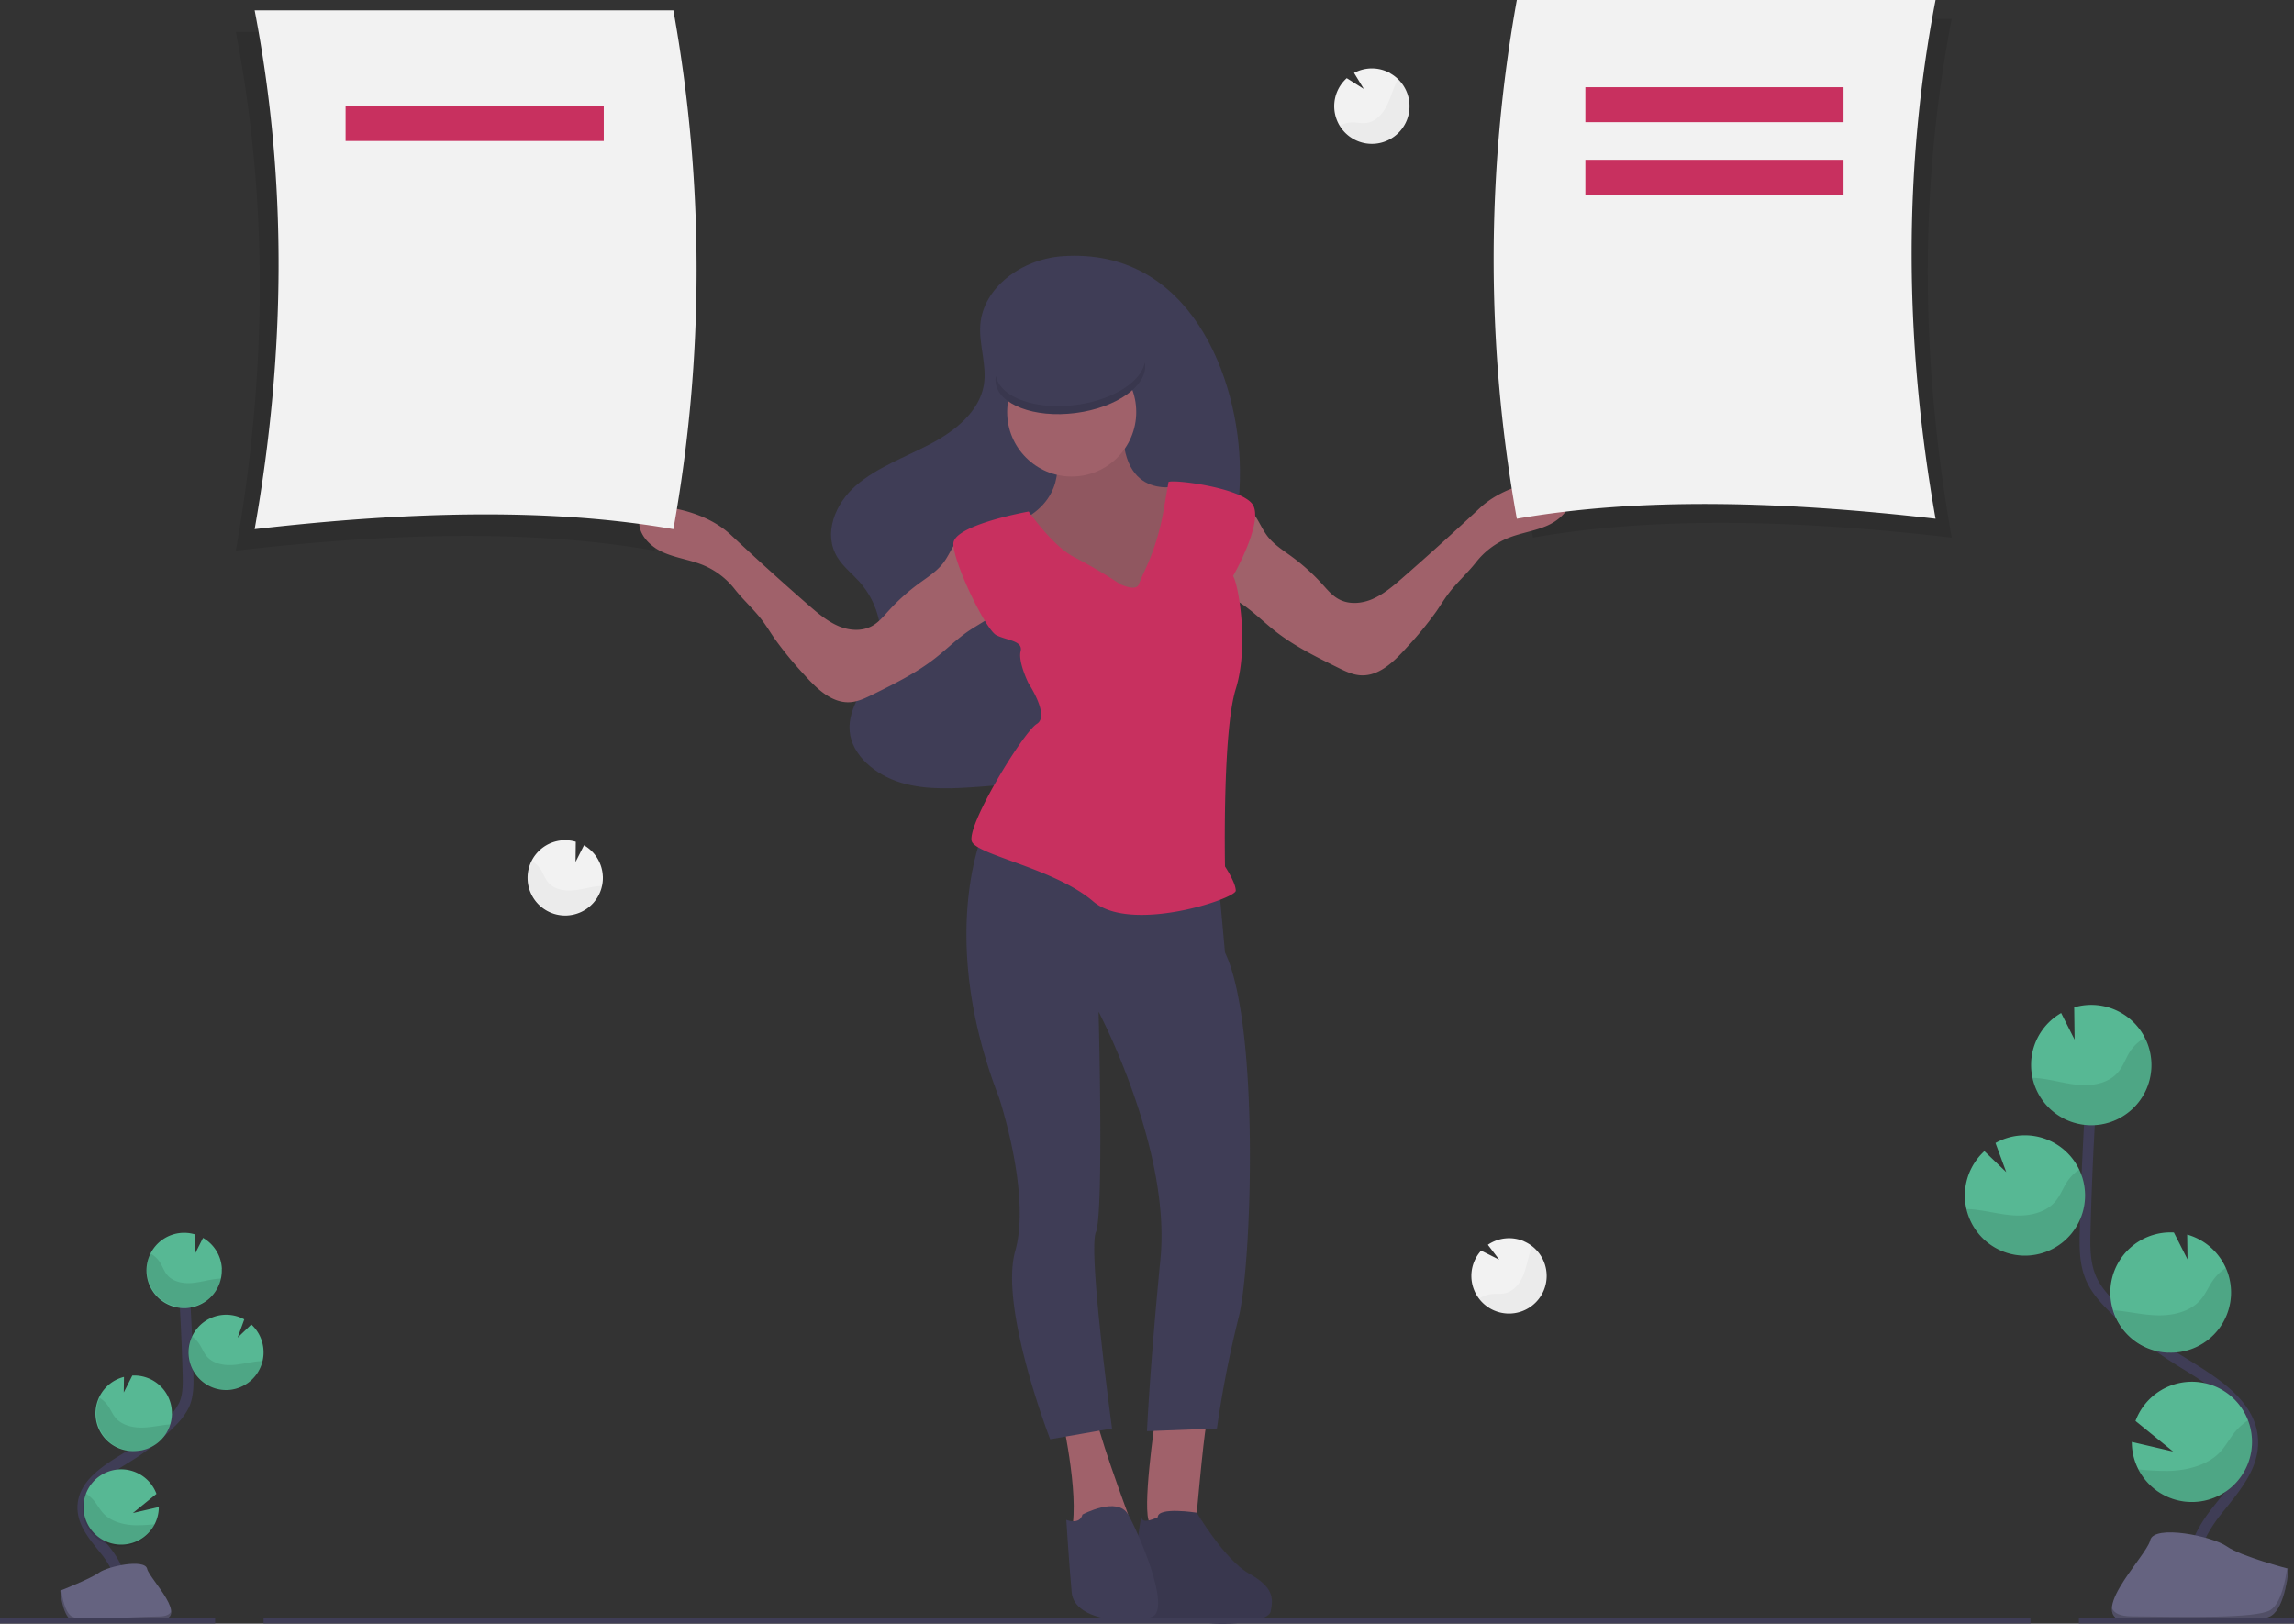 <svg id="f4622750-6c47-4033-a91b-dc69f69d9c4e" data-name="Layer 1" xmlns="http://www.w3.org/2000/svg" width="853" height="603.81" viewBox="0 0 853 603.81"><rect x="0" y="0" width="853" height="603.81" fill="#333333" stroke="none"/><title>add notes</title><path d="M899.22,155.09H743.52a543.76,543.76,0,0,0,0,192.93c45.59-8,98.57-6.6,155.7,0C887.63,282.3,887.1,217.92,899.22,155.09Z" transform="translate(-173.5 -148.09)" opacity="0.1"/><path d="M217.1,742c3-5.51-.4-12.26-4.29-17.18s-8.61-10-8.51-16.29c.15-9,9.7-14.31,17.33-19.08a84,84,0,0,0,15.56-12.51,23,23,0,0,0,4.78-6.4c1.58-3.52,1.54-7.52,1.44-11.38q-.51-19.26-1.91-38.48" transform="translate(-173.5 -148.09)" fill="none" stroke="#3f3d56" stroke-miterlimit="10" stroke-width="4"/><path d="M256,619.93a14,14,0,0,0-7-11.5l-3.14,6.21.1-7.52a14,14,0,1,0,10,12.81Z" transform="translate(-173.5 -148.09)" fill="#57b894"/><path d="M231,714.92a14,14,0,1,1,.68-11.3l-8.77,7.13,9.65-2.23A14,14,0,0,1,231,714.92Z" transform="translate(-173.5 -148.09)" fill="#57b894"/><path d="M224.05,687.67a14,14,0,0,1-4.45-27.54l-.08,5.79,3.18-6.29h0A14,14,0,0,1,237.41,673a13.84,13.84,0,0,1-.6,4.79A14,14,0,0,1,224.05,687.67Z" transform="translate(-173.5 -148.09)" fill="#57b894"/><path d="M258.12,665a14,14,0,1,1,6.21-26.27l-2.48,6.8,5.1-4.9a14,14,0,0,1,4.53,9.69,13.69,13.69,0,0,1-.35,3.86A14.05,14.05,0,0,1,258.12,665Z" transform="translate(-173.5 -148.09)" fill="#57b894"/><path d="M254.12,623.66c-3.24.36-6.39,1.37-9.64,1.57s-6.82-.58-8.88-3.1c-1.1-1.37-1.66-3.09-2.59-4.57a10,10,0,0,0-3.54-3.33,14,14,0,1,0,26.24,9.32C255.18,623.57,254.65,623.61,254.12,623.66Z" transform="translate(-173.5 -148.09)" opacity="0.1"/><path d="M258.12,665a14,14,0,0,1-13.35-20,10.4,10.4,0,0,1,2.82,2.83c1,1.51,1.61,3.25,2.78,4.64,2.19,2.57,5.92,3.41,9.31,3.25s6.66-1.11,10-1.42c.47,0,.94-.07,1.42-.09A14.05,14.05,0,0,1,258.12,665Z" transform="translate(-173.5 -148.09)" opacity="0.1"/><path d="M224.05,687.67a14,14,0,0,1-13.46-19.76,11.48,11.48,0,0,1,3,2.85c1.09,1.54,1.77,3.31,3,4.73,2.37,2.64,6.35,3.57,9.93,3.48s6.83-.93,10.28-1.19A14,14,0,0,1,224.05,687.67Z" transform="translate(-173.5 -148.09)" opacity="0.1"/><path d="M231,714.92a14,14,0,0,1-25.59-11.45,13.8,13.8,0,0,1,3.08,2.74c1.34,1.63,2.22,3.47,3.76,5,2.87,2.82,7.5,4,11.63,4.09A62.17,62.17,0,0,0,231,714.92Z" transform="translate(-173.5 -148.09)" opacity="0.1"/><path d="M195.93,739.61s11.08-4.34,14.42-6.72,17-5.22,17.86-1.4,16.65,19,4.15,19.06-29.06,2.05-32.4,0S195.93,739.61,195.93,739.61Z" transform="translate(-173.5 -148.09)" fill="#656380"/><path d="M232.58,749.22c-12.51.1-29.06,2-32.39,0-2.54-1.54-3.55-7.09-3.89-9.65l-.37,0s.7,8.93,4,11,19.89.08,32.4,0c3.61,0,4.85-1.31,4.78-3.22C236.64,748.48,235.27,749.2,232.58,749.22Z" transform="translate(-173.5 -148.09)" opacity="0.2"/><path d="M990.77,737.59c-4.74-8.78.64-19.54,6.82-27.37s13.73-16,13.57-26c-.23-14.35-15.45-22.81-27.62-30.42a134.77,134.77,0,0,1-24.79-19.93c-3-3-5.87-6.31-7.62-10.2-2.52-5.61-2.45-12-2.29-18.13q.79-30.71,3-61.34" transform="translate(-173.5 -148.09)" fill="none" stroke="#3f3d56" stroke-miterlimit="10" stroke-width="4"/><path d="M928.76,543.12a22.31,22.31,0,0,1,11.16-18.32l5,9.9-.15-12a22.37,22.37,0,1,1-16,20.41Z" transform="translate(-173.5 -148.09)" fill="#57b894"/><path d="M968.64,694.51a22.36,22.36,0,1,0-1.08-18l14,11.37-15.37-3.57A22.25,22.25,0,0,0,968.64,694.51Z" transform="translate(-173.5 -148.09)" fill="#57b894"/><path d="M979.69,651.08a22.37,22.37,0,0,0,7.09-43.88l.12,9.22-5.06-10h-.06a22.37,22.37,0,1,0-2.09,44.69Z" transform="translate(-173.5 -148.09)" fill="#57b894"/><path d="M925.39,615a22.37,22.37,0,1,0-9.89-41.86l4,10.83-8.13-7.8A22.37,22.37,0,0,0,925.39,615Z" transform="translate(-173.5 -148.09)" fill="#57b894"/><path d="M931.76,549.08c5.17.57,10.19,2.18,15.37,2.5s10.87-.92,14.14-5c1.77-2.17,2.65-4.91,4.14-7.28a16.06,16.06,0,0,1,5.63-5.3,22.37,22.37,0,1,1-41.81,14.85C930.08,548.93,930.92,549,931.76,549.08Z" transform="translate(-173.5 -148.09)" opacity="0.1"/><path d="M925.39,615A22.39,22.39,0,0,0,946.67,583a16.51,16.51,0,0,0-4.5,4.51c-1.59,2.4-2.56,5.18-4.43,7.39-3.48,4.09-9.44,5.43-14.84,5.19s-10.6-1.78-16-2.28c-.75-.06-1.5-.11-2.26-.13A22.37,22.37,0,0,0,925.39,615Z" transform="translate(-173.5 -148.09)" opacity="0.1"/><path d="M979.69,651.08a22.37,22.37,0,0,0,21.46-31.49,17.83,17.83,0,0,0-4.73,4.55c-1.74,2.45-2.82,5.27-4.86,7.54-3.77,4.2-10.11,5.68-15.83,5.54-5.54-.12-10.87-1.48-16.38-1.9A22.36,22.36,0,0,0,979.69,651.08Z" transform="translate(-173.5 -148.09)" opacity="0.1"/><path d="M968.64,694.51a22.37,22.37,0,0,0,40.78-18.25,22.27,22.27,0,0,0-4.91,4.38c-2.13,2.59-3.53,5.53-6,7.94-4.57,4.49-11.95,6.34-18.52,6.51A97.1,97.1,0,0,1,968.64,694.51Z" transform="translate(-173.5 -148.09)" opacity="0.1"/><path d="M1024.5,731.48s-17.65-4.54-23-8.33-27.16-8.31-28.48-2.24-26.53,30.22-6.6,30.38,46.31.9,51.62-2.34S1024.5,731.48,1024.5,731.48Z" transform="translate(-173.5 -148.09)" fill="#656380"/><path d="M966.1,749.18c19.93.16,46.31.89,51.62-2.34,4-2.47,5.65-11.3,6.19-15.38l.59,0s-1.12,14.24-6.43,17.47-31.69,2.5-51.62,2.34c-5.75,0-7.74-2.09-7.63-5.12C959.62,748,961.81,749.14,966.1,749.18Z" transform="translate(-173.5 -148.09)" opacity="0.2"/><path d="M416.89,159.94H261.19c12.13,62.83,11.59,127.21,0,192.93,57.13-6.6,110.12-8,155.7,0A543.76,543.76,0,0,0,416.89,159.94Z" transform="translate(-173.5 -148.09)" opacity="0.1"/><path d="M568.52,243.37c-15.2,1.08-29.46,11.7-30.5,25.47-.57,7.49,2.56,15.13,1.29,22.52-1.67,9.78-10.63,17-20,21.91s-19.73,8.61-27.52,15.37-12.35,18-6.85,26.81c2.11,3.38,5.44,6,8.14,9,7.34,8.23,9.82,19.74,6.36,29.51-3.15,8.85-10.83,16.65-10,26.05.8,9,9.59,16.3,19.11,19.15s19.7,2.18,29.55,1.47c11.37-.81,24.12-2.29,30.73-10.53,7.1-8.85,3.93-21.6,7.71-32.06,7.54-20.84,38.73-25.91,51.19-44.56,6-9,6.91-20.09,6.82-30.77C634.29,288.89,616.15,240,568.52,243.37Z" transform="translate(-173.5 -148.09)" fill="#3f3d56"/><path d="M566,316.31s5,16-12,25,14,31,14,31l24,9,27-12-5-41s-23,8-23-21Z" transform="translate(-173.5 -148.09)" fill="#a0616a"/><path d="M566,316.31s5,16-12,25,14,31,14,31l24,9,27-12-5-41s-23,8-23-21Z" transform="translate(-173.5 -148.09)" opacity="0.1"/><path d="M603,676.31s-5,34-2,38,17,2,17,2,3-34,4-38S603,676.31,603,676.31Z" transform="translate(-173.5 -148.09)" fill="#a0616a"/><path d="M618.51,710.63S604,708.31,604,712.31c0,0-6,3-6,0s-5.5,31.5-1.5,36.5,19.28-.48,23,2c3,2,25.5,1.5,26.5-3.5s1-9-8-14S618.51,710.63,618.51,710.63Z" transform="translate(-173.5 -148.09)" fill="#3f3d56"/><path d="M618.51,710.63S604,708.31,604,712.31c0,0-6,3-6,0s-5.5,31.5-1.5,36.5,19.28-.48,23,2c3,2,25.5,1.5,26.5-3.5s1-9-8-14S618.51,710.63,618.51,710.63Z" transform="translate(-173.5 -148.09)" opacity="0.1"/><path d="M568,673.31s7,30,4,44l21-6s-13-35-12-38S568,673.31,568,673.31Z" transform="translate(-173.5 -148.09)" fill="#a0616a"/><path d="M576,711.31s13-7,17,0,16,35,9,38-29,2-30-9-2-27-2-27S575,715.31,576,711.31Z" transform="translate(-173.5 -148.09)" fill="#3f3d56"/><path d="M540,455.31s-19,39,5,101c0,0,12,36,6,57s13,70,13,70l23-4s-9-66-6-73,1-82,1-82,27,51,23,92-5,64-5,64l26-1a402,402,0,0,1,8-41c5-19,8-109-5-136l-3-33Z" transform="translate(-173.5 -148.09)" fill="#3f3d56"/><circle cx="398.5" cy="153.21" r="24" fill="#a0616a"/><ellipse cx="571.5" cy="286.81" rx="28" ry="15" transform="translate(-205.3 -73.17) rotate(-7.3)" fill="#3f3d56"/><path d="M599.19,282.81c-1.32,7.31-12,14.12-25.78,15.88-15.06,1.93-28.14-2.93-29.6-10.88a8.14,8.14,0,0,0-.08,2.56c1,8.21,14.34,13.28,29.68,11.32s26.92-10.22,25.86-18.44C599.25,283.1,599.22,283,599.19,282.81Z" transform="translate(-173.5 -148.09)" opacity="0.1"/><path d="M538.76,345.25c-3.22-1.33-6.92.73-9.08,3.46s-3.4,6.1-5.53,8.85c-2.4,3.08-5.79,5.2-8.95,7.51a75.74,75.74,0,0,0-11.37,10.25c-1.82,2-3.59,4.18-6,5.52-3.83,2.15-8.67,1.77-12.71,0s-7.43-4.63-10.74-7.51Q459.62,360.46,445.26,347c-6.81-6.36-16.62-9.56-25.88-10.58-2.26-.25-4.81-.26-6.49,1.27a5.92,5.92,0,0,0-1.73,4.18c-.21,5.21,4.22,9.55,9,11.66s10.08,2.75,14.89,4.75a29.13,29.13,0,0,1,11.63,8.88c3.36,4.28,7.43,7.78,10.63,12.17,1.46,2,2.75,4.11,4.15,6.15A134.78,134.78,0,0,0,472.54,399c4.63,5.15,10.29,10.73,17.19,10.21,2.88-.21,5.54-1.5,8.13-2.77,8.09-4,16.25-8,23.34-13.55,4.15-3.25,7.9-7,12.25-10,4.16-2.85,8.91-5,12.28-8.77a18.26,18.26,0,0,0,4.06-16.2A18.93,18.93,0,0,0,538.76,345.25Z" transform="translate(-173.5 -148.09)" fill="#a0616a"/><path d="M630.24,335.25c3.22-1.33,6.92.73,9.08,3.46s3.4,6.1,5.53,8.85c2.4,3.08,5.79,5.2,8.95,7.51a75.74,75.74,0,0,1,11.37,10.25c1.82,2,3.59,4.18,6,5.52,3.83,2.15,8.67,1.77,12.71,0s7.43-4.63,10.74-7.51q14.8-12.92,29.16-26.33c6.81-6.36,16.62-9.56,25.88-10.58,2.26-.25,4.81-.26,6.49,1.27a5.92,5.92,0,0,1,1.73,4.18c.21,5.21-4.22,9.55-9,11.66s-10.08,2.75-14.89,4.75a29.13,29.13,0,0,0-11.63,8.88c-3.36,4.28-7.43,7.78-10.63,12.17-1.46,2-2.75,4.11-4.15,6.15A134.78,134.78,0,0,1,696.46,389c-4.63,5.15-10.29,10.73-17.19,10.21-2.88-.21-5.54-1.5-8.13-2.77-8.09-4-16.25-8-23.34-13.55-4.15-3.25-7.9-7-12.25-10-4.16-2.85-8.91-5-12.28-8.77a18.26,18.26,0,0,1-4.06-16.2A18.93,18.93,0,0,1,630.24,335.25Z" transform="translate(-173.5 -148.09)" fill="#a0616a"/><path d="M590,365.31a188.72,188.72,0,0,0-17-10c-8-4-17-17-17-17s-28,5-28,12,12,32,16,34,10,2,9,6,3,12,3,12,8,12,3,15-27,39-24,44,31,10,45,22,53-1,53-4-4-9-4-9-1-50,4-66,1-39-1-42c0,0,12-21,7-27s-29-9-31-8l-1.89,10.89a88.09,88.09,0,0,1-6.91,22c-1,2.17-1.87,4.11-2.2,5.09C596,368.31,590,365.31,590,365.31Z" transform="translate(-173.5 -148.09)" fill="#c8305f"/><path d="M737.52,341c45.59-8,98.57-6.6,155.7,0-11.59-65.72-12.12-130.1,0-192.93H737.52A543.76,543.76,0,0,0,737.52,341Z" transform="translate(-173.5 -148.09)" fill="#f2f2f2"/><rect x="589.5" y="32.43" width="96" height="13" fill="#c8305f"/><rect x="589.5" y="59.43" width="96" height="13" fill="#c8305f"/><path d="M423.89,344.87c-45.58-8-98.57-6.6-155.7,0,11.59-65.72,12.13-130.1,0-192.93h155.7A543.76,543.76,0,0,1,423.89,344.87Z" transform="translate(-173.5 -148.09)" fill="#f2f2f2"/><rect x="128.5" y="39.43" width="96" height="13" fill="#c8305f"/><rect x="98" y="601.71" width="657" height="2" fill="#3f3d56"/><rect x="773" y="601.71" width="80" height="2" fill="#3f3d56"/><rect y="601.71" width="80" height="2" fill="#3f3d56"/><path d="M397.65,473.93a14,14,0,0,0-7-11.5l-3.14,6.21.09-7.52a13.86,13.86,0,0,0-4.62-.56,14,14,0,1,0,14.68,13.37Z" transform="translate(-173.5 -148.09)" fill="#f2f2f2"/><path d="M395.76,477.66c-3.24.36-6.39,1.37-9.64,1.57s-6.82-.58-8.88-3.1c-1.1-1.37-1.66-3.09-2.59-4.57a10,10,0,0,0-3.54-3.33,14,14,0,1,0,26.24,9.32C396.82,477.57,396.29,477.61,395.76,477.66Z" transform="translate(-173.5 -148.09)" opacity="0.03"/><path d="M740.16,609.68A14,14,0,0,0,726.75,611l4.22,5.54-6.73-3.37a13.86,13.86,0,0,0-2.51,3.91,14,14,0,1,0,18.43-7.37Z" transform="translate(-173.5 -148.09)" fill="#f2f2f2"/><path d="M742.7,613c-1.1,3.07-1.56,6.34-2.8,9.36s-3.5,5.88-6.67,6.63c-1.71.4-3.5.15-5.24.34a10,10,0,0,0-4.54,1.73,13.87,13.87,0,0,0,5.65,4.41,14,14,0,0,0,14.18-24C743.07,612,742.88,612.51,742.7,613Z" transform="translate(-173.5 -148.09)" opacity="0.03"/><path d="M690.46,175.32a14,14,0,0,0-13.47-.11l3.63,5.95-6.35-4a14,14,0,1,0,16.19-1.79Z" transform="translate(-173.5 -148.09)" fill="#f2f2f2"/><path d="M692.64,178.9c-1.4,2.93-2.21,6.14-3.75,9s-4.08,5.49-7.31,5.91c-1.74.22-3.5-.21-5.25-.2a10,10,0,0,0-4.7,1.25,13.88,13.88,0,0,0,5.17,5,14,14,0,0,0,16.58-22.36C693.12,178,692.87,178.42,692.64,178.9Z" transform="translate(-173.5 -148.09)" opacity="0.03"/></svg>
